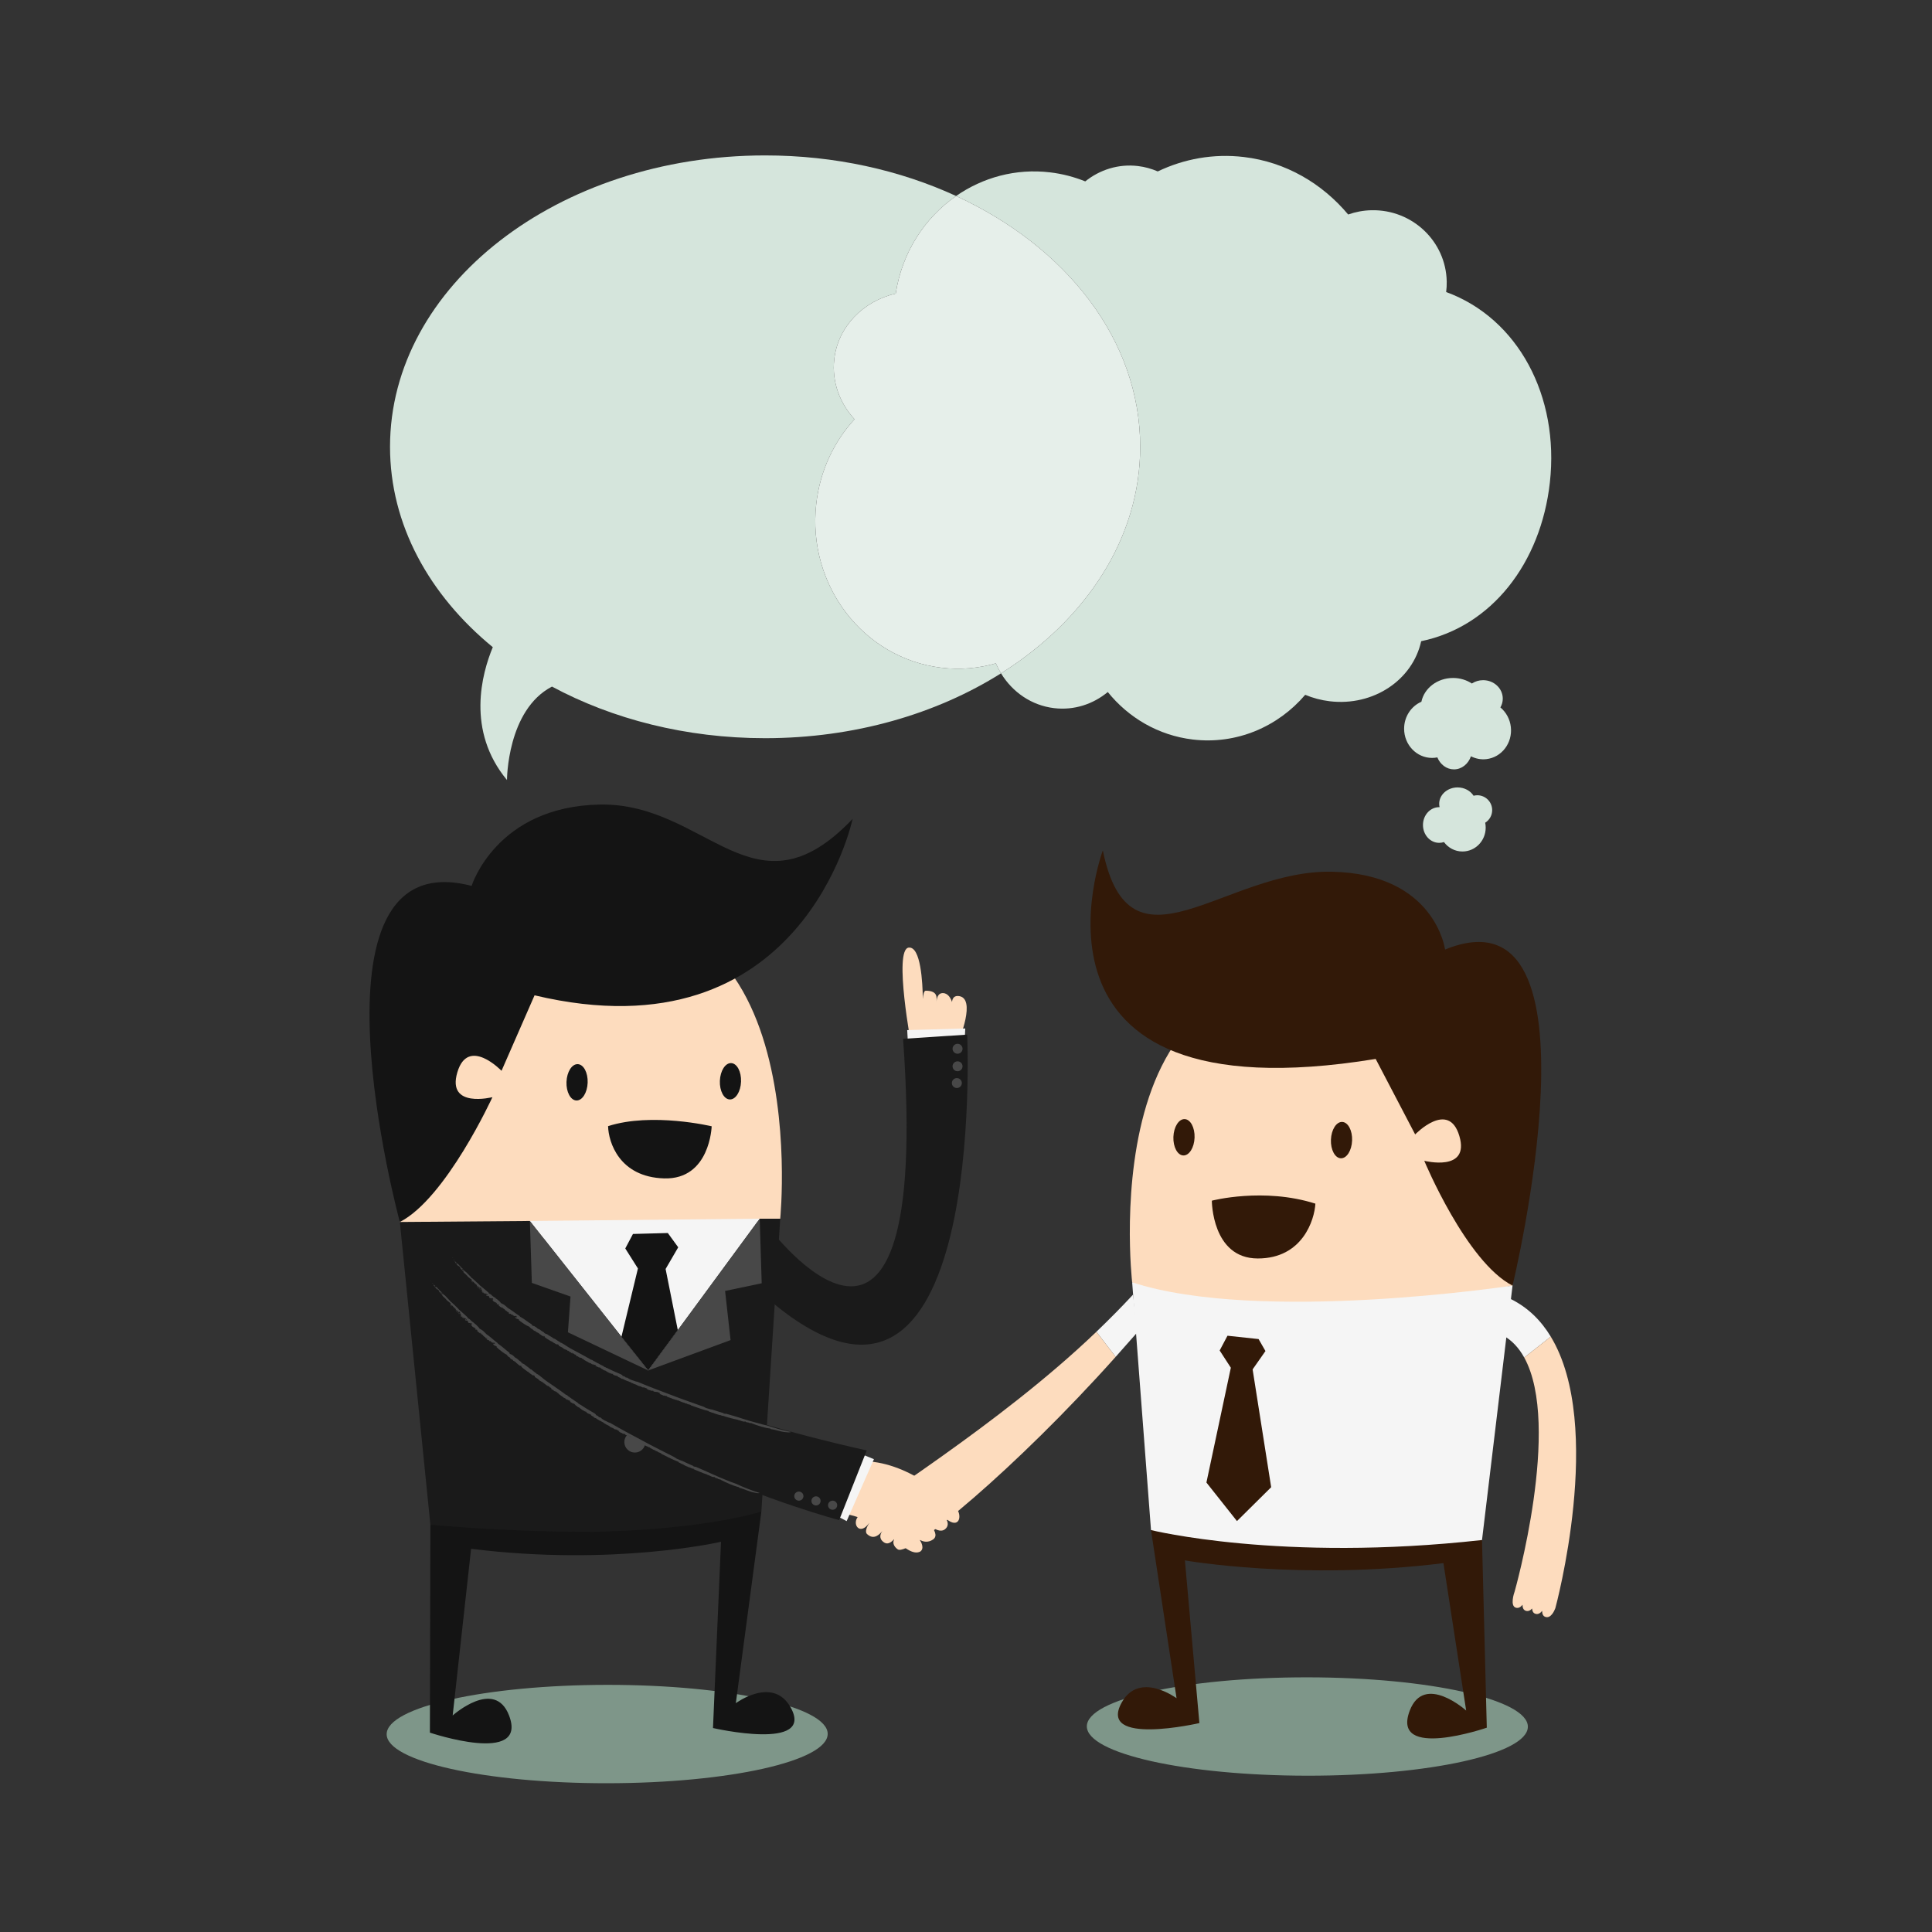 <?xml version="1.0" encoding="utf-8"?>
<!-- Generator: Adobe Illustrator 16.0.0, SVG Export Plug-In . SVG Version: 6.00 Build 0)  -->
<svg version="1.2" baseProfile="tiny" xmlns="http://www.w3.org/2000/svg" xmlns:xlink="http://www.w3.org/1999/xlink" x="0px"
	 y="0px" width="1200px" height="1200px" viewBox="0 0 1200 1200" xml:space="preserve">
<rect x="0" y="0" width="1200" height="1200" fill="#333333" stroke="none"/>
<g id="Layer_2">
</g>
<g id="Layer_1">
	<path fill="#FDDCBE" d="M539.981,945.796c0.204-0.293,0.409-0.604,0.615-0.937C540.396,945.147,540.189,945.466,539.981,945.796z"
		/>
	<g>
		<g>
			<path fill="#FDDCBE" d="M564.444,588.571c7.482-0.78,8.616,21.695,8.745,31.978c0.161-2.475,0.605-5.212,1.84-5.204
				c8.049,0.062,6.578,4.771,6.65,7.135c0.042-1.939,0.648-5.856,4.17-5.648c3.202,0.189,4.809,3.488,5.474,5.558
				c0.108-1.509,0.795-3.911,3.693-3.767c12.088,0.601,0.228,28.412,0.228,28.412l-28.944,3.822
				C566.3,650.856,554.757,589.58,564.444,588.571z"/>
			<polygon fill="#F5F5F5" points="563.873,646.948 563.488,639.814 599.536,638.81 599.222,645.43 			"/>
			<path fill="#1A1A1A" d="M477.427,762.242c0,0,101.731,136.547,83.486-117.012l39.822-2.612c0,0,12.596,277.72-121.332,166.166
				L477.427,762.242z"/>
			<path fill="#484848" d="M591.692,651.885c0.265,1.682,1.849,2.835,3.542,2.574c1.69-0.263,2.848-1.84,2.584-3.522
				c-0.264-1.684-1.847-2.835-3.539-2.573C592.588,648.626,591.43,650.202,591.692,651.885z"/>
			
				<ellipse transform="matrix(-0.988 0.153 -0.153 -0.988 1283.498 1225.586)" fill="#484848" cx="594.562" cy="662.21" rx="3.1" ry="3.085"/>
			<path fill="#484848" d="M591.255,673.18c0.262,1.681,1.849,2.834,3.54,2.573c1.692-0.263,2.85-1.838,2.586-3.522
				c-0.262-1.684-1.848-2.835-3.54-2.574C592.15,669.92,590.993,671.496,591.255,673.18z"/>
		</g>
		<path fill="#FDDCBE" d="M484.613,756.947c0,0,24.219-242.291-160.956-178.361c0,0-74.695,116.083-75.308,180.414
			C297.354,783.722,484.613,756.947,484.613,756.947z"/>
		<g>
			<path fill="#7E9689" d="M514.095,1076.94c0.008,16.87-61.308,30.601-136.951,30.658c-75.643,0.06-136.97-13.572-136.976-30.445
				c-0.007-16.872,61.308-30.599,136.948-30.657C452.76,1046.438,514.088,1060.068,514.095,1076.94z"/>
			<path fill="#141414" d="M472.908,938.795l-15.87,119.073c0,0,22.967-16.999,33.986,2.547
				c15.528,27.544-48.172,12.895-48.172,12.895l4.976-115.682c0,0-66.397,15.394-155.228,4.361l-11.438,103.526
				c0,0,26.049-23.37,35.019,0c11.996,31.264-49.167,10.652-49.167,10.652l0.302-129.12
				C267.315,947.048,344.505,925.5,472.908,938.795z"/>
			<path fill="#1A1A1A" d="M329.116,758.367l73.468,92.843l69.287-94.263h12.742l-11.705,181.848c0,0-19.139,6.565-60.404,10.249
				c-17.259,1.841-43.67,2.435-43.67,2.435c-26.93,0.1-63.423-1.094-101.519-4.431L248.35,759L329.116,758.367z"/>
			<g>
				<g>
					<path fill="#141414" d="M529.561,508.649c0,0-31.143,149.137-197.539,109.559l-20.519,46.89c0,0-20.787-21.63-27.457,0.993
						c-6.672,22.622,21.803,15.378,21.803,15.378s-28.793,62.842-57.5,77.531c0,0-64.263-237.249,44.578-208.748
						c0,0,15.238-49.328,79.618-50.531C439.27,498.475,468.567,572.809,529.561,508.649z"/>
					<path fill="#141414" d="M447.123,671.354c-0.236,6.236,2.515,11.401,6.148,11.536c3.631,0.137,6.767-4.806,7-11.039
						c0.235-6.237-2.515-11.403-6.146-11.539C450.492,660.176,447.358,665.118,447.123,671.354z"/>
					
						<ellipse transform="matrix(-0.999 -0.037 0.037 -0.999 691.855 1356.716)" fill="#141414" cx="358.643" cy="671.874" rx="6.58" ry="11.297"/>
					<polygon fill="#F5F5F5" points="471.871,756.947 402.584,851.21 329.116,758.367 					"/>
					<polygon fill="#484848" points="471.871,756.947 473.104,797.061 450.368,801.834 453.768,832.353 402.584,851.21 					"/>
					<polygon fill="#484848" points="402.584,851.21 352.748,827.521 354.354,805.304 330.341,796.831 329.116,758.367 					"/>
					<polygon fill="#141414" points="421.255,774.726 414.795,765.848 393.138,766.435 388.372,775.443 396.229,787.869 
						385.982,830.326 402.584,851.21 421.004,826.175 413.423,788.183 					"/>
					<path fill="#141414" d="M377.694,699.471c0.233,9.956,6.97,31.632,34.794,32.453c28.553,0.841,29.544-32.37,29.544-32.37
						S404.861,690.709,377.694,699.471z"/>
				</g>
			</g>
			<path fill="#484848" d="M388.793,867.369c0.778,3.51,4.264,5.725,7.792,4.954c3.526-0.771,5.752-4.243,4.974-7.752
				c-0.775-3.51-4.262-5.725-7.784-4.952C390.246,860.396,388.017,863.862,388.793,867.369z"/>
			<path fill="#484848" d="M387.94,897.104c0.777,3.509,4.266,5.729,7.788,4.955c3.527-0.775,5.756-4.244,4.977-7.748
				c-0.771-3.512-4.264-5.728-7.786-4.955C389.392,890.124,387.16,893.596,387.94,897.104z"/>
		</g>
		<g>
			<path fill="#FDDCBE" d="M594.065,936.832c3.797,4.812,1.691,13.294-6.546,6.429c1.646,2.398,1.588,4.868-0.558,6.578
				c-2.735,2.177-6.891-0.131-8.672-2.26c1.37,1.818,4.65,6.283,1.251,8.623c-3.089,2.122-6.261,1.508-8.373,0.079
				c0.998,1.471,3.182,5.487,0.406,7.429c-9.214,4.64-22.838-20.589-47.981-23.518l13.897-32.568
				C565.761,908.434,591.612,933.105,594.065,936.832z"/>
			<polygon fill="#F5F5F5" points="535.037,903.166 542.818,906.323 525.869,944.801 518.985,941.16 			"/>
			<path fill="#1A1A1A" d="M280.689,781.269c0,0,49.625,73.172,257.657,119.634l-17.131,43.262c0,0-170.558-44.611-253.92-148.398
				L280.689,781.269z"/>
			<path fill="#484848" d="M517.508,932.101c-1.56-0.196-2.982,0.906-3.176,2.457c-0.197,1.556,0.911,2.971,2.471,3.164
				c1.562,0.191,2.982-0.908,3.177-2.463C520.175,933.707,519.067,932.293,517.508,932.101z"/>
			<path fill="#484848" d="M507.197,929.432c-1.561-0.191-2.983,0.911-3.178,2.459c-0.193,1.557,0.914,2.97,2.474,3.163
				c1.56,0.194,2.981-0.91,3.177-2.463C509.864,931.04,508.757,929.625,507.197,929.432z"/>
			
				<ellipse transform="matrix(0.124 -0.992 0.992 0.124 -487.564 1306.648)" fill="#484848" cx="496.627" cy="929.601" rx="2.832" ry="2.847"/>
		</g>
		<g>
			<path fill="#484848" d="M281.388,781.447c-0.59-0.645,0.131,0.493-0.426-0.387C281.11,781.096,281.268,781.18,281.388,781.447z"
				/>
			<path fill="#484848" d="M488.301,889.553c-2.908-0.076-6.407-1.55-9.53-1.903c-0.363-0.059,0.173-0.302-0.648-0.415
				c-3.05-0.269-7.577-1.804-11.036-3.09l0.242-0.034c-0.661-0.245-1.569-0.166-2.276-0.401c0.012-0.06,0.253-0.023,0.112-0.15
				c-0.232,0.135-1.321-0.261-1.664-0.206c-0.262-0.153-0.194-0.291-0.534-0.475l-0.466,0.089c-1.274,0.158-2.745-0.841-4.368-1.04
				c0.09-0.028,0.254-0.018,0.145-0.1c-2.569-0.435-5.672-1.379-8.475-2.111c0.131-0.038,0.274-0.134,0.139-0.271
				c-0.204,0.173-1.073-0.042-1.826-0.237c-0.264-0.326-1.333-0.202-2.162-0.599l0.09-0.025c-0.714,0.027-0.907-0.437-1.517-0.322
				l-0.353-0.305c-0.381,0.223-0.875-0.455-1.456-0.469l-0.003,0.07c-0.524-0.08-0.734-0.322-1.215-0.418l-0.031-0.048
				c-1.112-0.265-1.687-0.639-1.74-0.385c-0.316-0.318,1.081,0.244,0.578-0.229c-3.659-0.862-7.27-2.251-10.845-3.45
				c-0.369-0.237-0.617-0.355-0.675-0.478c-0.374-0.075-1.357-0.419-1.725-0.406c0.121,0.035-0.186-0.204-0.37-0.279
				c-0.616-0.313-0.801,0.013-1.469-0.355c0.304,0.04,0.428-0.001,0.366-0.127c-0.669-0.035-1.465-0.364-2.199-0.569
				c0.125,0,0.307,0.042,0.307-0.044c-0.857-0.078-1.403-0.573-2.134-0.691l0.306-0.046c-1.036-0.575-0.432,0.17-1.344-0.281
				c0.244,0.038,0.184-0.045,0.247-0.083c-0.981-0.081-2.382-0.695-3.298-0.938l0.06-0.046c-0.975-0.326-1.954-0.773-3.051-1.069
				c-0.358-0.212,0.255-0.284-0.773-0.636c-0.071,0.29-1.759-0.574-1.287-0.021c-0.845-0.392-2.17-1.039-2.782-1.177
				c0.431,0.052-0.284-0.501,0.442-0.24l-0.474-0.381c0.125-0.082,0.541,0.26,0.426,0.049c-0.364-0.131-1.454-0.443-1.757-0.614
				c-0.733-0.098-1.473-0.026-2.565-0.426c0.551,0.098-0.163-0.415,0.201-0.324l-1.721-0.077c-0.363-0.133,0.011-0.244-0.535-0.383
				c-0.005,0.081-0.247,0.029-0.427,0.023c-0.121-0.091-1.506-0.565-1.546-0.899c-0.115-0.173,0.601,0.19,0.248-0.073
				c-0.656-0.278-0.724-0.196-1.381-0.473l0.002-0.044c-0.416-0.226-1.325-0.43-0.918-0.079c0.297,0.136-0.045-0.213,0.368,0.057
				c-0.372,0.026-1.152-0.258-1.811-0.533c0.242,0.052,0.246-0.03,0.368-0.068c-0.971-0.167-1.936-0.5-2.96-0.832
				c-0.072,0.12,0.47-0.075,0.585,0.054c-1.181-0.726-2.727-0.845-3.647-1.591c0.182,0.058,0.012,0.223,0.016,0.182
				c-0.596-0.29-0.485-0.463-0.907-0.569c0.008-0.128-0.508-0.193-0.928-0.343c-0.245-0.02-0.081-0.102,0.275,0.047
				c-0.604-0.166-2.931-1.027-4.159-1.776c-0.007,0.082-0.917-0.104-1.214-0.248l0.195-0.11c-0.227-0.226-1.009-0.443-0.992-0.606
				c-0.732-0.091,2.538,0.947,1.603,0.708c-0.161-0.239-1.326-0.283-1.036-0.425c-0.602-0.267-1.272-0.346-1.772-0.764
				c0.153,0.103,0.595-0.006,0.105-0.215c-0.861-0.37-0.279-0.035-0.991-0.309l-0.461-0.14c-0.105,0.146-0.745-0.389-0.517-0.058
				c-0.039-0.183-1.266-0.513-1.051-0.738l0.22-0.151c-0.373-0.161-0.706-0.068-1.038-0.112c-0.037-0.047-0.114-0.133-0.078-0.159
				c-0.215,0.289-0.858-0.45-1.414-0.413c-0.71-0.479-1.939-0.954-2.202-1.326c-0.637-0.188-1.23-0.335-1.866-0.728
				c0.148,0.035,0.334,0.113,0.407,0.063c-0.373-0.299-0.522-0.257-0.928-0.403c0.108-0.005-0.739-0.614-1.145-0.967
				c-0.625-0.199-0.514,0.074-0.625,0.149c-0.368-0.587-1.736-0.641-2.251-1.265c0.223,0.062,0.922,0.283,0.481-0.042
				c-0.365-0.585-1.184-0.319-1.955-0.904l0.071,0.363c-0.295-0.356-1.332-0.496-1.106-0.712c-0.335-0.054-0.96-0.604-0.999-0.302
				c-1.294-0.913-3.439-1.686-4.05-2.584c-0.22-0.066-0.691-0.378-0.66-0.195c0.252,0.318,0.513,0.151,0.584,0.313
				c-0.181-0.091-0.258-0.044-0.296-0.018c-0.397-0.291-0.725-0.491-0.206-0.479c-0.87-0.671-1.219-0.112-2.381-0.872
				c0.11-0.071,0.041-0.164-0.324-0.34l-0.773-0.192c-0.764-0.47-0.316-0.476-0.238-0.657c-0.437-0.201-0.947-0.486-1.209-0.466
				l-0.379-0.508c0.278,0.37-0.4-0.09-0.619-0.161l0.219,0.071c-0.034-0.116-0.541-0.349-0.796-0.468
				c-0.001,0.143,0.462,0.467,0.712,0.649c-0.254-0.045-0.575-0.25-0.907-0.324c0.19-0.115-0.606-0.509-0.926-0.716
				c-0.357-0.252-0.516-0.096-0.621-0.161c0.042-0.094-0.608-0.369-0.244-0.322c0.147,0.047,0.247,0.252,0.504,0.298
				c-0.211-0.208-0.093-0.345-0.677-0.529c-0.437-0.141-0.092,0.39-0.769-0.141c0.219,0.07,0.292,0.021,0.479,0.047l-0.641-0.483
				l-0.12,0.138c-0.07-0.095,0.002-0.071-0.029-0.116c-0.3,0.043-1.085-0.556-1.35-0.467c-0.359-0.185-0.674-0.529-0.997-0.738
				l0.072,0.023c-0.355-0.32-0.93-0.574-1.327-0.682l0.037-0.022c-0.213-0.143-0.746-0.436-1.075-0.512
				c-0.484-0.451,0.161-0.688-0.569-0.868c-0.564-0.336-1.05-0.254-0.884-0.022c-0.95-0.714-2.251-1.163-3.043-1.967
				c-0.185-0.026-0.116,0.065-0.438-0.079c-1.457-0.946-3.216-1.781-4.201-2.81c0.464,0.206,0.125-0.134,0.17-0.223
				c-0.436-0.09-0.331-0.406-0.605-0.259c-0.053,0.159-0.13,0.203,0.248,0.518c-0.92-0.483-2.251-1.332-2.654-1.765
				c0.202,0.218-0.013,0.139-0.23,0.058c0.206-0.178-0.424-0.613-0.954-0.862l-0.153,0.087l-0.226-0.344
				c-0.21-0.084-0.383,0.137-0.778-0.307l-0.048-0.233c-0.568-0.229-1.391-0.515-1.857-0.989l-0.313-0.484
				c-0.244-0.132-0.71-0.28-0.341,0.049c-0.844-0.734-1.428-1.143-1.607-1.502c-1.86-0.662-4.125-2.271-5.929-3.565l0.124-0.056
				c-0.425-0.431-0.374-0.015-0.667-0.319c0.222,0.021-0.229-0.457,0.234-0.299c-0.628-0.586-1.016-0.47-1.494-0.757
				c-0.159,0.074,0.418,0.186,0.216,0.279c-0.108-0.012-0.881-0.797-1.125-0.688c-0.119-0.2,0.117-0.238,0.267-0.246l-0.488-0.217
				c-0.352-0.596,1.457,0.467,1.117-0.199l-0.406-0.253c-0.227-0.469,1.182,0.527,0.262-0.251c-0.488-0.218-1.048-0.211-0.734,0.146
				c-0.913-0.592-0.735,0.148-1.667-0.563c-0.177-0.297,0.775,0.529,0.708,0.245c-0.333-0.479-0.954-0.572-1.31-0.916
				c0.385,0.392-0.126,0.309-0.437,0.135c-0.413-0.442,0.445,0.05-0.22-0.467c-0.193,0.024-0.88-0.357-0.395,0.117
				c-0.429,0.06-0.659-0.582-1.166-0.678c-0.089-0.338,0.99,0.133,0.318-0.515c-0.007,0.256-1.077-0.474-0.873,0.07
				c-0.253-0.271-0.185-0.421,0.101-0.362c-0.333-0.418-1.228-0.47-1.113-0.897l-0.27,0.059c-0.088-0.155-0.24-0.337-0.381-0.591
				c-0.36-0.279-1.343-0.672-1.114-0.896c-0.137-0.066-0.957-0.713-0.774-0.296c0.432,0.504,0.692,0.329,0.795,0.787
				c-0.215-0.475-0.763-0.55-1.111-0.714l0.028-0.133c-0.205-0.101-0.6-0.433-0.79-0.419c0.179,0.054,0.161-0.066,0.04-0.206h-0.299
				c-0.768-0.494,0.037-0.391-0.686-0.901l0.615,0.308c-0.136-0.069-0.259-0.394-0.625-0.615c-0.237,0.032-0.606-0.002-0.799,0.015
				c-0.437-0.256-0.053-0.291-0.546-0.462l0.631,0.243c0.111,0.017-0.161-0.492-0.681-0.905c-0.371-0.22-1.04-0.444-0.577,0.053
				c-0.262-0.208-0.561-0.583-0.274-0.513c-0.628-0.431-0.04,0.203-0.615-0.123c-0.136-0.256-0.686-0.899-0.958-1.355l0.704,0.218
				l-0.344-0.29c0.594,0.199-0.116-0.325,0.292-0.301c-0.213-0.224-0.551-0.404-0.82-0.545c0.443,0.877-1.117-0.244-1.144,0.192
				c-1.014-0.726-0.037-1.155-1.386-1.562c0.102,0.205-0.54,0.016,0.125,0.442c-0.564-0.526-0.632-0.069-1.234-0.767
				c0.61,0.324-0.32-0.733,0.563-0.269c-0.125,0.048,0.358,0.417,0.493,0.486c-0.153-0.306,0.282-0.225-0.321-0.731
				c-0.393-0.281-0.896-0.708-0.942-0.509c-0.122,0.172,0.571,0.465,0.202,0.417c-0.771-0.575-0.687-0.914-1.222-0.903
				c0.476,0.378,0.452,0.635,0.352,0.729l-0.586-0.4l0.191-0.009c-0.788-0.819-0.412-0.039-1.215-0.787l-0.21-0.538
				c0.348,0,1.133,1.127,1.231,0.717c-0.526-0.477-0.828-0.491-1.27-1.005l0.427,0.273c-0.184-0.178-0.045-0.714-1.001-1.165
				c-0.47-0.262-0.192,0.008-0.296,0.104c-0.89-0.72-1.226-0.857-1.79-1.335c0.295-0.1-0.943-0.897-0.154-0.556
				c0.17,0.367,1.396,1.479,1.879,1.548c-0.097-0.512,0.646,0.624,1.046,0.542c-0.683-0.608-0.437-0.815-0.409-1.066
				c-0.181-0.179-0.427-0.271-0.56-0.354c-0.209,0.073,0.038,0.296-0.082,0.457c-0.721-0.723-1.519-1.305-2.065-1.548
				c-0.187-0.301,0.025-0.368,0.338-0.112c-0.937-0.775-1.886-1.66-2.675-2.507c0.321,0.747-0.983-0.83-0.798-0.289
				c0.398,0.479,0.627,1.011,0.281,0.878c-0.266-0.28,0.107-0.093,0.034-0.252c-0.478-0.214-0.36-0.729-0.903-0.864
				c0.878,0.689,0.426-0.135,0.746-0.173c-0.676-0.447,0.149-0.105-0.425-0.649c-0.676-0.443-1.459-1.044-2.122-1.633
				c-0.625-0.949-2.009-1.977-2.701-2.691c-0.274-0.462,0.176-0.406-0.183-0.844c-0.466-0.469,0.123,0.563-0.468-0.231l0.107,0.032
				c-0.261-0.163-1.106-1.426-1.598-1.363l0.432,0.013l-0.4-0.316c0.068-0.071-0.011-0.289,0.239-0.115
				c-0.256-0.588-0.894-0.9-1.341-1.377l0.149,0.432c-0.859-0.738-1.239-1.409-2.003-2.188l0.155-0.091l-0.506-0.419
				c0.236,0.007-0.071-0.513-0.405-0.675l1.432,0.979c0.227,0.42-0.497-0.241-0.436,0.096c0.044,0.291,0.758,1.003,0.994,1.012
				c-0.243-0.301-0.284-0.287-0.533-0.467c0.101-0.257,0.485,0.183,0.801,0.283c-0.144-0.141-0.278-0.399-0.366-0.383
				c0.355,0.215,0.636,0.496,1.081,0.978c-0.369-0.262,0.049,0.283-0.116,0.207c0.193-0.105,0.669,0.309,1.181,0.941
				c0.218,0.591,1.155,1.01,1.766,1.724c-0.425-0.121-0.896-0.35-1.351-0.705c0.324,0.505,0.454,0.475,0.79,0.976
				c0.321,0.092,0.645,0.064,1.254,0.548l-0.087,0.141c0.549,0.443,0.719,0.275,1.311,0.942c1.031,1.124,2.137,2.239,2.967,3.054
				l-0.081,0.145c0.712,0.196,1.654,1.394,2.393,1.883c0.974,1.128,2.48,2.06,2.849,2.779c2.027,1.668,3.833,3.076,5.856,4.883
				l-0.504-0.117c0.485,0.182,0.154,0.31,0.542,0.591c-0.297-0.5,0.666,0.237,1.016,0.343c0.809,0.911,2.116,1.77,3.056,2.31
				l-0.069,0.151c1.035,0.441,1.871,1.459,2.891,2.34c0.078,0.15,0.172,0.421,0.498,0.661c0.73,0.257,1.021,0.504,1.974,1.026
				c0.62,0.477,1.588,1.301,2.155,1.871c2.541,1.528,4.859,3.447,7.444,5.097l0.066,0.285c2.675,1.364,5.417,3.804,7.652,5.027
				l-0.388,0.133c0.604,0.523,1.554,0.937,1.515,0.634c0.606,0.524,1.74,0.971,2.011,1.475c0.642,0.504,0.911,0.431,1.498,0.771
				c1.293,0.999,1.827,1.286,3.154,2.067l-0.311-0.225c-0.182-0.029-0.27,0.075,0.042,0.301c0.533,0.233,1.731,1.207,1.46,0.574
				c1.264,1.065,3.313,1.911,4.528,2.98c-0.06-0.163,0.296,0.032,0.478,0.058c1.233,0.739,2.414,1.711,3.491,2.148
				c0.167,0.164-0.407-0.032,0.089,0.279c0.318,0.144,0.078-0.115,0.474,0.058c2.084,1.054,3.979,2.546,5.836,3.574
				c3.351,1.732,6.776,3.664,9.962,5.367l-0.074,0.049c1.199,0.326,2.354,1.621,3.428,1.658c0.219,0.194,0.954,0.528,0.698,0.565
				c0.954,0.253,2.306,1.409,3.668,1.808l-0.331-0.122c1.176,0.794,2.38,1.169,3.642,1.965c-0.152-0.037-0.41-0.134-0.484-0.084
				c0.45,0.383,1.372,0.298,1.485,0.771c0.298,0.142,0.297-0.065,0.109-0.146c2.87,1.537,6.078,2.885,9.19,4.215
				c2.111,1.211-0.135,0.638,1.726,1.177c0.114,0.132,0.165-0.084,0.154-0.002c0.72,0.211,0.875,0.859,1.425,0.894
				c-0.095-0.296,0.368,0.023,0.439-0.098c1.287,0.754,1.472,1.067,2.61,1.393l-0.129,0.076c1.386,0.266,2.765,1.076,3.996,1.16
				c6.967,2.955,13.772,5.476,20.664,8.094c6.787,2.666,13.567,4.903,20.52,7.463c1.535,0.875,1.667,0.896,3.525,1.353
				c-0.09,0.024-0.208,0-0.102,0.083c0.173-0.221,1.288,0.386,1.538,0.201c2.596,0.879,5.021,1.574,7.707,2.427
				c-0.433-0.108-0.709,0.029-0.199,0.173l0.577,0.008l0.064,0.098c0.357,0.072,0.771,0.07,0.439-0.126
				c6.857,1.772,13.375,4.292,20.118,5.95c1.563,0.529,3.854,1.036,5.598,1.444c5.057,1.628,9.656,2.986,14.953,4.023
				C491.343,889.428,490.506,889.922,488.301,889.553z"/>
			<path fill="#484848" d="M282.079,782.241c0.02,0.228,0.362,0.745-0.088,0.48C282.046,782.597,281.949,782.268,282.079,782.241z"
				/>
			<path fill="#484848" d="M292.482,795.085c0.043-0.015,0.134,0.2,0.157,0.254c-0.155-0.134-0.37-0.187-0.441-0.349
				C292.355,795.126,292.376,795.06,292.482,795.085z"/>
			<path fill="#484848" d="M295.517,798.034c-0.126,0.04-0.86-0.5-1.263-0.85L295.517,798.034z"/>
			<path fill="#484848" d="M298.117,801.038c0.191,0.297,0.085,0.275-0.26-0.029C297.874,800.941,298.009,801.018,298.117,801.038z"
				/>
			<path fill="#484848" d="M298.505,801.023c0.249,0.216,0.326,0.373,0.401,0.529C298.965,801.469,298.293,801.1,298.505,801.023z"
				/>
			<path fill="#484848" d="M304.789,806.856c0.164,0.126,0.568,0.339,0.632,0.563C305.314,807.211,304.557,806.887,304.789,806.856z
				"/>
			<path fill="#484848" d="M307.986,809.24l0.259,0.203c0.151,0.191-0.097,0.102-0.259-0.016V809.24z"/>
			<polygon fill="#484848" points="369.047,847.916 368.638,847.77 368.747,847.696 			"/>
			<path fill="#484848" d="M397.726,861.415c0.422,0.101,0.23,0.218,0.289,0.262C397.653,861.534,398.204,861.603,397.726,861.415z"
				/>
			<polygon fill="#484848" points="413.754,867.354 413.632,867.311 413.762,867.103 			"/>
		</g>
		<g>
			<path fill="#484848" d="M268.009,795.928c-0.631-0.639,0.161,0.498-0.455-0.381C267.705,795.576,267.871,795.658,268.009,795.928
				z"/>
			<path fill="#484848" d="M468.715,927.097c-2.941-0.404-6.344-2.255-9.473-2.979c-0.357-0.11,0.208-0.276-0.605-0.504
				c-3.044-0.677-7.493-2.681-10.849-4.395h0.246c-0.634-0.339-1.56-0.387-2.245-0.72c0.02-0.06,0.259,0.012,0.132-0.136
				c-0.25,0.103-1.3-0.447-1.651-0.441c-0.249-0.18-0.164-0.309-0.489-0.534l-0.484,0.031c-1.313,0.005-2.692-1.16-4.316-1.554
				c0.094-0.013,0.259,0.014,0.158-0.081c-2.58-0.698-5.555-2.158-8.31-3.245c0.138-0.021,0.294-0.1,0.172-0.25
				c-0.226,0.146-1.083-0.174-1.827-0.456c-0.228-0.357-1.33-0.361-2.125-0.856l0.095-0.016c-0.73-0.062-0.874-0.539-1.503-0.508
				l-0.318-0.354c-0.411,0.168-0.825-0.58-1.408-0.676l-0.013,0.069c-0.518-0.157-0.699-0.427-1.17-0.59l-0.028-0.056
				c-1.086-0.421-1.62-0.875-1.704-0.632c-0.28-0.363,1.059,0.4,0.609-0.145c-3.572-1.398-7.117-3.137-10.542-4.9
				c-0.343-0.288-0.577-0.443-0.622-0.571c-0.366-0.127-1.314-0.614-1.686-0.653c0.117,0.056-0.162-0.229-0.338-0.331
				c-0.581-0.401-0.812-0.099-1.447-0.543c0.306,0.077,0.438,0.05,0.388-0.08c-0.676-0.118-1.446-0.542-2.167-0.836
				c0.125,0.018,0.306,0.079,0.316-0.008c-0.862-0.182-1.344-0.764-2.069-0.982h0.313c-0.972-0.723-0.456,0.106-1.319-0.476
				c0.242,0.077,0.19-0.017,0.259-0.048c-0.977-0.22-2.315-1.032-3.207-1.404l0.067-0.034c-0.943-0.464-1.871-1.053-2.945-1.495
				c-0.339-0.254,0.295-0.25-0.71-0.724c-0.114,0.288-1.714-0.8-1.305-0.188c-0.802-0.511-2.057-1.343-2.657-1.563
				c0.425,0.111-0.226-0.541,0.475-0.176l-0.432-0.451c0.138-0.062,0.515,0.337,0.424,0.111c-0.35-0.183-1.41-0.645-1.695-0.859
				c-0.726-0.199-1.482-0.233-2.534-0.784c0.543,0.174-0.113-0.439,0.241-0.297l-1.724-0.318c-0.35-0.18,0.043-0.244-0.494-0.455
				c-0.015,0.081-0.255,0.001-0.438-0.026c-0.117-0.097-1.456-0.762-1.456-1.103c-0.095-0.188,0.584,0.274,0.259-0.039
				c-0.626-0.366-0.705-0.296-1.335-0.659l0.007-0.045c-0.392-0.28-1.284-0.615-0.916-0.207c0.285,0.178-0.02-0.215,0.364,0.108
				c-0.378-0.024-1.132-0.414-1.762-0.784c0.239,0.087,0.253,0.007,0.382-0.016c-0.961-0.299-1.893-0.767-2.886-1.239
				c-0.086,0.108,0.482-0.008,0.583,0.132c-1.104-0.879-2.642-1.225-3.487-2.078c0.174,0.08-0.017,0.223-0.007,0.18
				c-0.565-0.369-0.434-0.523-0.847-0.69c0.023-0.124-0.491-0.259-0.896-0.464c-0.243-0.054-0.068-0.114,0.273,0.085
				c-0.589-0.249-2.835-1.421-3.985-2.332c-0.017,0.078-0.914-0.229-1.195-0.413l0.208-0.086c-0.202-0.254-0.964-0.576-0.928-0.74
				c-0.727-0.188,2.448,1.287,1.533,0.928c-0.133-0.263-1.304-0.465-0.994-0.567c-0.577-0.348-1.244-0.516-1.698-1.002
				c0.142,0.128,0.601,0.076,0.133-0.199c-0.824-0.49-0.277-0.074-0.963-0.445l-0.449-0.197c-0.123,0.13-0.706-0.487-0.515-0.125
				c-0.02-0.19-1.219-0.68-0.977-0.873l0.239-0.123c-0.357-0.211-0.704-0.164-1.031-0.252c-0.035-0.05-0.101-0.146-0.064-0.165
				c-0.25,0.262-0.813-0.563-1.379-0.601c-0.661-0.571-1.848-1.203-2.069-1.61c-0.62-0.273-1.206-0.494-1.796-0.977
				c0.144,0.056,0.321,0.165,0.4,0.121c-0.34-0.351-0.488-0.339-0.884-0.534c0.111,0.01-0.676-0.705-1.047-1.107
				c-0.608-0.28-0.527,0.005-0.647,0.065c-0.307-0.628-1.683-0.856-2.134-1.544c0.22,0.088,0.901,0.396,0.492,0.017
				c-0.304-0.629-1.159-0.469-1.875-1.153l0.034,0.375c-0.259-0.395-1.29-0.662-1.04-0.855c-0.33-0.092-0.901-0.72-0.973-0.428
				c-1.188-1.103-3.288-2.113-3.804-3.094c-0.216-0.091-0.66-0.461-0.646-0.273c0.22,0.35,0.502,0.214,0.558,0.383
				c-0.175-0.112-0.256-0.071-0.298-0.055c-0.371-0.337-0.681-0.579-0.159-0.503c-0.807-0.779-1.218-0.263-2.312-1.16
				c0.121-0.062,0.058-0.159-0.291-0.379l-0.761-0.286c-0.723-0.563-0.27-0.516-0.172-0.691c-0.416-0.253-0.894-0.615-1.16-0.626
				l-0.334-0.547c0.245,0.396-0.396-0.142-0.609-0.234l0.214,0.093c-0.022-0.118-0.511-0.409-0.756-0.558
				c-0.018,0.139,0.419,0.519,0.653,0.732c-0.254-0.075-0.557-0.32-0.885-0.432c0.203-0.093-0.562-0.577-0.864-0.822
				c-0.335-0.297-0.51-0.153-0.611-0.234c0.051-0.088-0.58-0.442-0.213-0.353c0.141,0.062,0.222,0.282,0.478,0.357
				c-0.193-0.231-0.06-0.354-0.63-0.608c-0.428-0.19-0.134,0.379-0.765-0.229c0.214,0.095,0.293,0.056,0.48,0.104l-0.6-0.56
				l-0.136,0.123c-0.061-0.103,0.01-0.07-0.017-0.117c-0.309,0.006-1.041-0.686-1.317-0.625c-0.343-0.228-0.63-0.603-0.932-0.858
				l0.071,0.033c-0.321-0.37-0.872-0.7-1.268-0.847l0.04-0.016c-0.199-0.17-0.71-0.522-1.039-0.635
				c-0.447-0.504,0.229-0.671-0.493-0.932c-0.54-0.396-1.039-0.372-0.892-0.12c-0.892-0.817-2.166-1.413-2.893-2.305
				c-0.182-0.048-0.122,0.056-0.434-0.127c-1.36-1.14-3.088-2.133-3.986-3.273c0.45,0.257,0.136-0.118,0.19-0.206
				c-0.433-0.133-0.3-0.442-0.589-0.318c-0.067,0.151-0.149,0.186,0.206,0.542c-0.89-0.579-2.16-1.567-2.53-2.045
				c0.186,0.238-0.024,0.138-0.238,0.032c0.22-0.153-0.364-0.671-0.881-0.969l-0.163,0.069l-0.2-0.368
				c-0.208-0.103-0.399,0.1-0.763-0.384l-0.028-0.239c-0.557-0.28-1.366-0.652-1.798-1.17l-0.278-0.516
				c-0.236-0.156-0.696-0.35-0.35,0.014c-0.794-0.816-1.351-1.285-1.506-1.66c-1.81-0.865-3.999-2.661-5.723-4.13l0.128-0.046
				c-0.399-0.474-0.376-0.046-0.65-0.379c0.222,0.041-0.201-0.481,0.255-0.28c-0.589-0.649-0.986-0.572-1.452-0.897
				c-0.166,0.063,0.41,0.224,0.2,0.3c-0.109-0.022-0.839-0.874-1.093-0.786c-0.107-0.209,0.135-0.229,0.285-0.226l-0.478-0.259
				c-0.318-0.629,1.444,0.59,1.142-0.104l-0.396-0.292c-0.198-0.487,1.163,0.631,0.283-0.229c-0.479-0.258-1.046-0.296-0.752,0.09
				c-0.886-0.675-0.753,0.086-1.649-0.706c-0.159-0.313,0.749,0.597,0.699,0.306c-0.305-0.51-0.926-0.656-1.264-1.031
				c0.365,0.427-0.146,0.299-0.449,0.101c-0.388-0.478,0.446,0.089-0.194-0.489c-0.194,0.012-0.865-0.432-0.405,0.087
				c-0.438,0.026-0.628-0.644-1.135-0.775c-0.068-0.349,0.993,0.211,0.351-0.493c-0.022,0.256-1.062-0.561-0.886,0
				c-0.24-0.289-0.162-0.438,0.125-0.353c-0.315-0.445-1.215-0.564-1.075-0.988l-0.275,0.038c-0.081-0.161-0.225-0.354-0.352-0.621
				c-0.349-0.311-1.321-0.776-1.077-0.988c-0.135-0.072-0.926-0.786-0.763-0.353c0.409,0.538,0.679,0.386,0.759,0.849
				c-0.191-0.49-0.739-0.606-1.081-0.799l0.034-0.134c-0.203-0.113-0.58-0.479-0.776-0.477c0.178,0.066,0.165-0.059,0.051-0.2
				l-0.302-0.022c-0.751-0.551,0.058-0.393-0.647-0.954l0.605,0.353c-0.132-0.078-0.242-0.415-0.604-0.661
				c-0.239,0.013-0.61-0.045-0.806-0.043c-0.427-0.287-0.038-0.297-0.53-0.501l0.626,0.288c0.112,0.023-0.137-0.504-0.644-0.955
				c-0.362-0.249-1.028-0.518-0.584,0.01c-0.255-0.226-0.539-0.624-0.252-0.534c-0.614-0.471-0.05,0.203-0.615-0.165
				c-0.125-0.265-0.647-0.951-0.91-1.42l0.707,0.258l-0.34-0.31c0.598,0.229-0.106-0.331,0.309-0.285
				c-0.208-0.24-0.542-0.439-0.81-0.6c0.413,0.913-1.117-0.313-1.161,0.127c-0.995-0.789,0.006-1.165-1.339-1.659
				c0.095,0.216-0.545-0.012,0.11,0.457c-0.549-0.563-0.634-0.105-1.215-0.844c0.603,0.362-0.296-0.762,0.576-0.238
				c-0.128,0.039,0.346,0.439,0.479,0.517c-0.144-0.315,0.293-0.211-0.296-0.759c-0.384-0.309-0.882-0.762-0.936-0.56
				c-0.125,0.159,0.564,0.492,0.192,0.429c-0.766-0.613-0.67-0.951-1.211-0.969c0.468,0.404,0.436,0.663,0.333,0.754l-0.58-0.434
				l0.194-0.002c-0.769-0.863-0.415-0.058-1.2-0.852l-0.197-0.556c0.352,0.02,1.107,1.194,1.22,0.787
				c-0.515-0.512-0.82-0.539-1.249-1.078l0.421,0.296c-0.18-0.189-0.026-0.723-0.976-1.227c-0.465-0.285-0.193-0.002-0.3,0.09
				c-0.874-0.773-1.229-0.907-1.781-1.417c0.3-0.088-0.932-0.949-0.142-0.568c0.156,0.384,1.385,1.543,1.865,1.638
				c-0.082-0.525,0.633,0.662,1.039,0.598c-0.671-0.647-0.417-0.845-0.381-1.097c-0.178-0.192-0.421-0.299-0.555-0.384
				c-0.214,0.065,0.033,0.297-0.095,0.455c-0.721-0.752-1.51-1.379-2.057-1.642c-0.182-0.312,0.033-0.374,0.342-0.103
				c-0.927-0.822-1.857-1.764-2.657-2.627c0.314,0.761-0.984-0.874-0.804-0.319c0.396,0.497,0.621,1.037,0.272,0.894
				c-0.266-0.291,0.108-0.089,0.038-0.255c-0.478-0.229-0.354-0.748-0.898-0.902c0.875,0.729,0.43-0.119,0.756-0.149
				c-0.677-0.475,0.151-0.101-0.42-0.668c-0.674-0.479-1.459-1.107-2.138-1.707c-0.625-0.977-2.01-2.058-2.728-2.775
				c-0.278-0.469,0.178-0.407-0.187-0.855c-0.47-0.483,0.127,0.573-0.472-0.237l0.107,0.029c-0.257-0.175-1.129-1.453-1.628-1.39
				l0.437,0.013l-0.41-0.321c0.066-0.072-0.017-0.292,0.24-0.116c-0.271-0.591-0.911-0.922-1.375-1.402l0.16,0.437
				c-0.89-0.736-1.282-1.424-2.078-2.2l0.154-0.097l-0.526-0.414c0.237,0.004-0.09-0.516-0.428-0.68l1.478,0.974
				c0.245,0.422-0.51-0.237-0.438,0.102c0.06,0.286,0.79,1.012,1.03,1.018c-0.253-0.302-0.293-0.29-0.547-0.471
				c0.095-0.262,0.489,0.184,0.813,0.287c-0.149-0.144-0.29-0.408-0.378-0.388c0.361,0.217,0.655,0.5,1.119,0.986
				c-0.382-0.268,0.056,0.282-0.113,0.207c0.197-0.109,0.686,0.313,1.209,0.965c0.225,0.599,1.197,1.014,1.812,1.756
				c-0.43-0.13-0.904-0.366-1.374-0.729c0.338,0.515,0.47,0.482,0.81,0.996c0.322,0.101,0.649,0.078,1.267,0.577l-0.088,0.143
				c0.561,0.452,0.735,0.287,1.337,0.969c1.029,1.173,2.16,2.315,2.993,3.165l-0.083,0.145c0.717,0.22,1.648,1.472,2.398,1.984
				c0.978,1.171,2.469,2.188,2.829,2.931c2.029,1.756,3.791,3.297,5.79,5.22l-0.504-0.146c0.483,0.213,0.145,0.32,0.527,0.626
				c-0.283-0.52,0.662,0.28,1.014,0.407c0.781,0.971,2.074,1.913,3.002,2.516l-0.078,0.152c1.027,0.515,1.827,1.597,2.817,2.556
				c0.072,0.157,0.155,0.438,0.472,0.699c0.729,0.307,1.011,0.578,1.945,1.18c0.602,0.528,1.536,1.435,2.079,2.049
				c2.493,1.726,4.703,3.872,7.222,5.742l0.048,0.29c2.596,1.634,5.225,4.304,7.371,5.774l-0.401,0.096
				c0.569,0.585,1.497,1.094,1.481,0.784c0.572,0.59,1.684,1.153,1.919,1.683c0.611,0.567,0.89,0.521,1.456,0.921
				c1.218,1.145,1.73,1.493,3.008,2.408l-0.295-0.252c-0.18-0.053-0.279,0.049,0.016,0.307c0.521,0.287,1.65,1.39,1.429,0.726
				c1.188,1.203,3.191,2.266,4.31,3.487c-0.045-0.166,0.297,0.065,0.478,0.111c1.179,0.879,2.284,1.984,3.333,2.543
				c0.154,0.182-0.408-0.079,0.065,0.29c0.31,0.179,0.089-0.108,0.475,0.109c2.015,1.283,3.756,3.035,5.542,4.266
				c3.226,2.12,6.457,4.511,9.509,6.589l-0.079,0.041c1.187,0.457,2.195,1.924,3.277,2.096c0.2,0.225,0.906,0.65,0.642,0.654
				c0.936,0.376,2.176,1.701,3.508,2.276l-0.32-0.168c1.098,0.948,2.282,1.46,3.455,2.437c-0.146-0.059-0.393-0.191-0.474-0.153
				c0.402,0.457,1.346,0.486,1.406,0.976c0.286,0.18,0.306-0.026,0.127-0.131c2.718,1.916,5.813,3.668,8.791,5.429
				c1.987,1.491-0.21,0.612,1.604,1.403c0.097,0.148,0.174-0.061,0.156,0.021c0.699,0.308,0.78,0.975,1.33,1.086
				c-0.061-0.312,0.366,0.071,0.454-0.038c1.211,0.924,1.36,1.259,2.472,1.739l-0.141,0.057c1.367,0.454,2.669,1.442,3.896,1.699
				c6.679,3.896,13.223,7.378,19.877,10.904c6.517,3.608,13.093,6.761,19.805,10.245c1.461,1.047,1.585,1.099,3.401,1.819
				c-0.095,0.012-0.21-0.031-0.112,0.067c0.201-0.192,1.248,0.566,1.523,0.425c2.494,1.267,4.878,2.25,7.509,3.414
				c-0.428-0.16-0.725-0.057-0.223,0.146l0.584,0.079l0.054,0.105c0.354,0.116,0.775,0.161,0.46-0.071
				c6.668,2.783,13.04,5.966,19.647,8.523c1.529,0.709,3.798,1.477,5.522,2.087c4.912,2.306,9.471,4.097,14.725,5.75
				C471.81,927.316,470.913,927.715,468.715,927.097z"/>
			<path fill="#484848" d="M268.745,796.716c0.031,0.231,0.399,0.747-0.068,0.489C268.726,797.077,268.613,796.745,268.745,796.716z
				"/>
			<path fill="#484848" d="M279.407,809.811c0.044-0.013,0.132,0.21,0.156,0.262c-0.154-0.141-0.371-0.2-0.441-0.366
				C279.28,809.849,279.3,809.782,279.407,809.811z"/>
			<path fill="#484848" d="M282.429,812.892c-0.128,0.041-0.855-0.538-1.255-0.909L282.429,812.892z"/>
			<path fill="#484848" d="M284.989,816.032c0.183,0.308,0.077,0.281-0.26-0.044C284.747,815.921,284.88,816.006,284.989,816.032z"
				/>
			<path fill="#484848" d="M285.38,816.036c0.243,0.228,0.317,0.394,0.388,0.553C285.829,816.51,285.164,816.1,285.38,816.036z"/>
			<path fill="#484848" d="M291.522,822.257c0.161,0.134,0.56,0.371,0.615,0.599C292.038,822.644,291.286,822.269,291.522,822.257z"
				/>
			<path fill="#484848" d="M294.647,824.855l0.251,0.226c0.143,0.199-0.104,0.092-0.261-0.035L294.647,824.855z"/>
			<polygon fill="#484848" points="353.091,869.948 352.693,869.751 352.812,869.692 			"/>
			<path fill="#484848" d="M380.452,887.238c0.413,0.157,0.205,0.247,0.259,0.301C380.363,887.347,380.911,887.489,380.452,887.238z
				"/>
			<polygon fill="#484848" points="395.905,895.362 395.786,895.304 395.941,895.111 			"/>
		</g>
	</g>
	<g>
		<g>
			<g>
				<path fill="#7E9689" d="M675.056,1072.263c-0.006,16.871,61.31,30.601,136.951,30.656
					c75.644,0.062,136.969-13.569,136.976-30.442c0.008-16.874-61.307-30.603-136.948-30.656
					C736.393,1041.762,675.06,1055.39,675.056,1072.263z"/>
				<path fill="#321908" d="M714.908,950.353l15.869,104.441c0,0-22.97-16.997-33.987,2.548
					c-15.529,27.543,48.173,12.894,48.173,12.894l-8.99-101.048c0,0,71.748,12.731,160.578,1.701l14.111,91.554
					c0,0-26.049-23.37-35.018,0c-11.994,31.261,47.831,10.651,47.831,10.651l-2.977-116.559
					C920.499,956.535,843.313,937.06,714.908,950.353z"/>
				<g>
					<g>
						<path fill="#FDDCBE" d="M703.201,796.464c0,0-28.819-250.267,170.315-170.378c0,0,63.064,44.578,65.948,172.43
							C747.17,839.455,703.201,796.464,703.201,796.464z"/>
						<path fill="#321908" d="M684.99,528.213c0,0-62.445,167.383,169.466,129.51l24.529,46.893c0,0,20.786-21.63,27.457,0.993
							c6.673,22.623-21.804,15.376-21.804,15.376s26.121,62.843,54.826,77.53c0,0,60.701-250.548-41.906-208.745
							c0,0-6.109-47.124-70.489-48.327C760.345,540.197,701.749,610.348,684.99,528.213z"/>
						<path fill="#321908" d="M741.967,706.623c-0.226,6.234-3.354,11.183-6.988,11.053c-3.629-0.132-6.389-5.294-6.163-11.525
							c0.231-6.236,3.36-11.188,6.99-11.056C739.438,695.227,742.193,700.389,741.967,706.623z"/>
						<path fill="#321908" d="M839.815,708.383c-0.226,6.235-3.35,11.181-6.986,11.052c-3.63-0.132-6.392-5.292-6.162-11.529
							c0.228-6.236,3.358-11.185,6.986-11.052C837.287,696.984,840.047,702.146,839.815,708.383z"/>
						<path fill="#321908" d="M817.008,747.608c-0.536,9.944-7.93,34.07-35.765,34.051c-28.563-0.014-28.548-35.899-28.548-35.899
							S784.852,737.367,817.008,747.608z"/>
					</g>
				</g>
				<path fill="#F5F5F5" d="M703.201,796.464l11.707,153.889c0,0,80.656,20.095,205.591,6.183l18.966-158.02
					C939.465,798.516,782.555,822.369,703.201,796.464z"/>
			</g>
			<polygon fill="#321908" points="762.413,829.644 757.556,838.815 764.493,849.516 749.33,920.833 768.301,944.772 
				789.545,923.736 778.023,850.552 786.002,839.16 781.726,831.718 			"/>
		</g>
		<g>
			<path fill="#F5F5F5" d="M706.359,827.595l-2.578-23.517c-7.234,7.809-14.896,15.532-22.793,23.107l11.96,15.592
				C697.415,837.779,701.892,832.713,706.359,827.595z"/>
			<path fill="#FDDCBE" d="M680.988,827.186c-61.283,58.793-144.29,108.437-148.381,115.233c-3.299,4.845,1.735,11.502,7.375,3.377
				c0.208-0.33,0.415-0.648,0.615-0.937c-0.2,0.288-0.407,0.606-0.615,0.937c-1.511,2.409-3.031,5.723-1.36,7.105
				c4.197,3.864,7.713,0.108,9.496-2.025c-1.368,1.827-2.494,4.748,0.898,7.091c3.088,2.129,5.814-1.414,7.016-2.722
				c-2.063,2.239-1.216,5.158,1.567,7.084c7.11,4.918,73.888-50.757,135.351-119.552L680.988,827.186z"/>
		</g>
		<g>
			<path fill="#F5F5F5" d="M938.307,806.828l-4.887,22.539c5.645,3.077,9.998,7.842,13.303,13.822l16.501-12.978
				C957.182,820.236,949.066,812.103,938.307,806.828z"/>
			<path fill="#FDDCBE" d="M946.723,843.189c23.353,42.259-5.956,145.346-5.956,145.346c-0.469,1.205-2.907,8.896,0.709,10.021
				c1.737,0.543,3.146-0.471,4.188-1.81c0.002,1.638,0.447,3.255,2.064,3.759c1.572,0.491,2.873-0.295,3.881-1.442
				c0.089,1.469,0.588,2.834,2.051,3.288c1.732,0.546,3.141-0.469,4.185-1.808c0.003,1.641,0.452,3.257,2.067,3.758
				c3.378,1.053,5.508-3.752,6.142-5.438c0,0,30.819-113.109-2.83-168.652L946.723,843.189z"/>
		</g>
	</g>
	<g>
		<path fill="#D5E5DC" d="M926.819,503.186c0-5.101-4.135-9.236-9.232-9.236c-0.8,0-1.576,0.113-2.317,0.305
			c-1.959-3.085-5.674-5.174-9.941-5.174c-6.306,0-11.418,4.548-11.418,10.16c0,0.725,0.088,1.431,0.251,2.111
			c-0.083-0.001-0.165-0.014-0.251-0.014c-5.564,0-10.075,4.962-10.075,11.083c0,6.121,4.511,11.083,10.075,11.083
			c1.03,0,2.023-0.171,2.958-0.488c2.637,3.556,6.794,5.861,11.483,5.861c7.976,0,14.441-6.635,14.441-14.818
			c0-1.047-0.109-2.066-0.311-3.052C925.085,509.373,926.819,506.485,926.819,503.186z"/>
		<path fill="#D5E5DC" d="M938.411,451.557c-0.56-4.973-3.002-9.253-6.491-12.162c0.942-1.623,1.479-3.485,1.479-5.464
			c0-6.33-5.471-11.461-12.215-11.461c-2.598,0-5.003,0.768-6.985,2.064c-3.288-2.149-7.313-3.435-11.677-3.435
			c-9.79,0-17.925,6.366-19.669,14.772c-6.298,2.725-10.73,9.197-10.73,16.754c0,10.015,7.781,18.133,17.381,18.133
			c1.114,0,2.201-0.119,3.259-0.33c1.785,4.393,5.724,7.452,10.306,7.452c4.816,0,8.918-3.375,10.562-8.13
			c2.869,1.465,6.141,2.148,9.536,1.767C932.704,470.446,939.528,461.51,938.411,451.557z"/>
		<g>
			<path fill="#D5E5DC" d="M898.236,181.387c0.272-2.146,0.396-4.337,0.35-6.563c-0.51-24.992-21.438-44.798-46.741-44.246
				c-5.075,0.111-9.939,1.046-14.473,2.651c-16.216-19.343-38.773-32.608-64.758-35.702c-18.896-2.253-37.214,1.15-53.516,8.951
				c-3.836-1.675-7.954-2.832-12.293-3.349c-12.138-1.447-23.713,2.294-32.736,9.534c-6.851-2.77-14.148-4.693-21.798-5.604
				c-21.39-2.548-41.845,3.167-58.422,14.671c68.452,31.523,114.353,89.486,114.353,155.786c0,56.824-33.721,107.522-86.454,140.704
				c7.09,11.632,18.892,19.935,32.977,21.615c12.409,1.478,24.23-2.456,33.339-10.013c12.813,15.897,31.319,26.942,52.784,29.5
				c27.293,3.25,52.96-7.973,69.844-27.766c4.737,1.987,9.855,3.363,15.25,4.007c27.1,3.229,51.497-13.201,56.779-37.303
				c43.662-9.04,74.343-48.416,79.938-98.627C968.621,246.105,942.959,197.743,898.236,181.387z"/>
			<path fill="#D5E5DC" d="M584.781,414.753c-48.585-5.787-83.422-51.297-77.811-101.652c2.292-20.575,10.989-38.767,23.782-52.705
				c-9.179-10.003-14.142-23.256-12.596-37.129c2.278-20.428,17.989-36.236,38.194-40.94c3.921-25.579,18.031-47.085,37.499-60.597
				c-34.747-16.002-75.3-25.2-118.623-25.2c-128.668,0-232.975,81.03-232.975,180.986c0,48.212,24.271,92.017,63.834,124.454
				c-6.768,16.272-16.647,51.848,8.815,82.522c0,0,0.006-43.553,27.947-58.042c37.595,20.206,83.202,32.052,132.378,32.052
				c55.521,0,106.495-15.097,146.521-40.283c-1.205-1.979-2.292-4.041-3.214-6.196C607.863,415.094,596.461,416.147,584.781,414.753
				z"/>
			<path fill="#E6EFEA" d="M708.202,277.517c0-66.3-45.9-124.263-114.353-155.786c-19.468,13.512-33.578,35.018-37.499,60.597
				c-20.205,4.704-35.916,20.512-38.194,40.94c-1.545,13.873,3.417,27.125,12.596,37.129
				c-12.793,13.938-21.491,32.129-23.782,52.705c-5.611,50.355,29.226,95.866,77.811,101.652c11.68,1.394,23.082,0.34,33.753-2.729
				c0.922,2.155,2.009,4.217,3.214,6.196C674.481,385.039,708.202,334.341,708.202,277.517z"/>
		</g>
	</g>
</g>
</svg>
